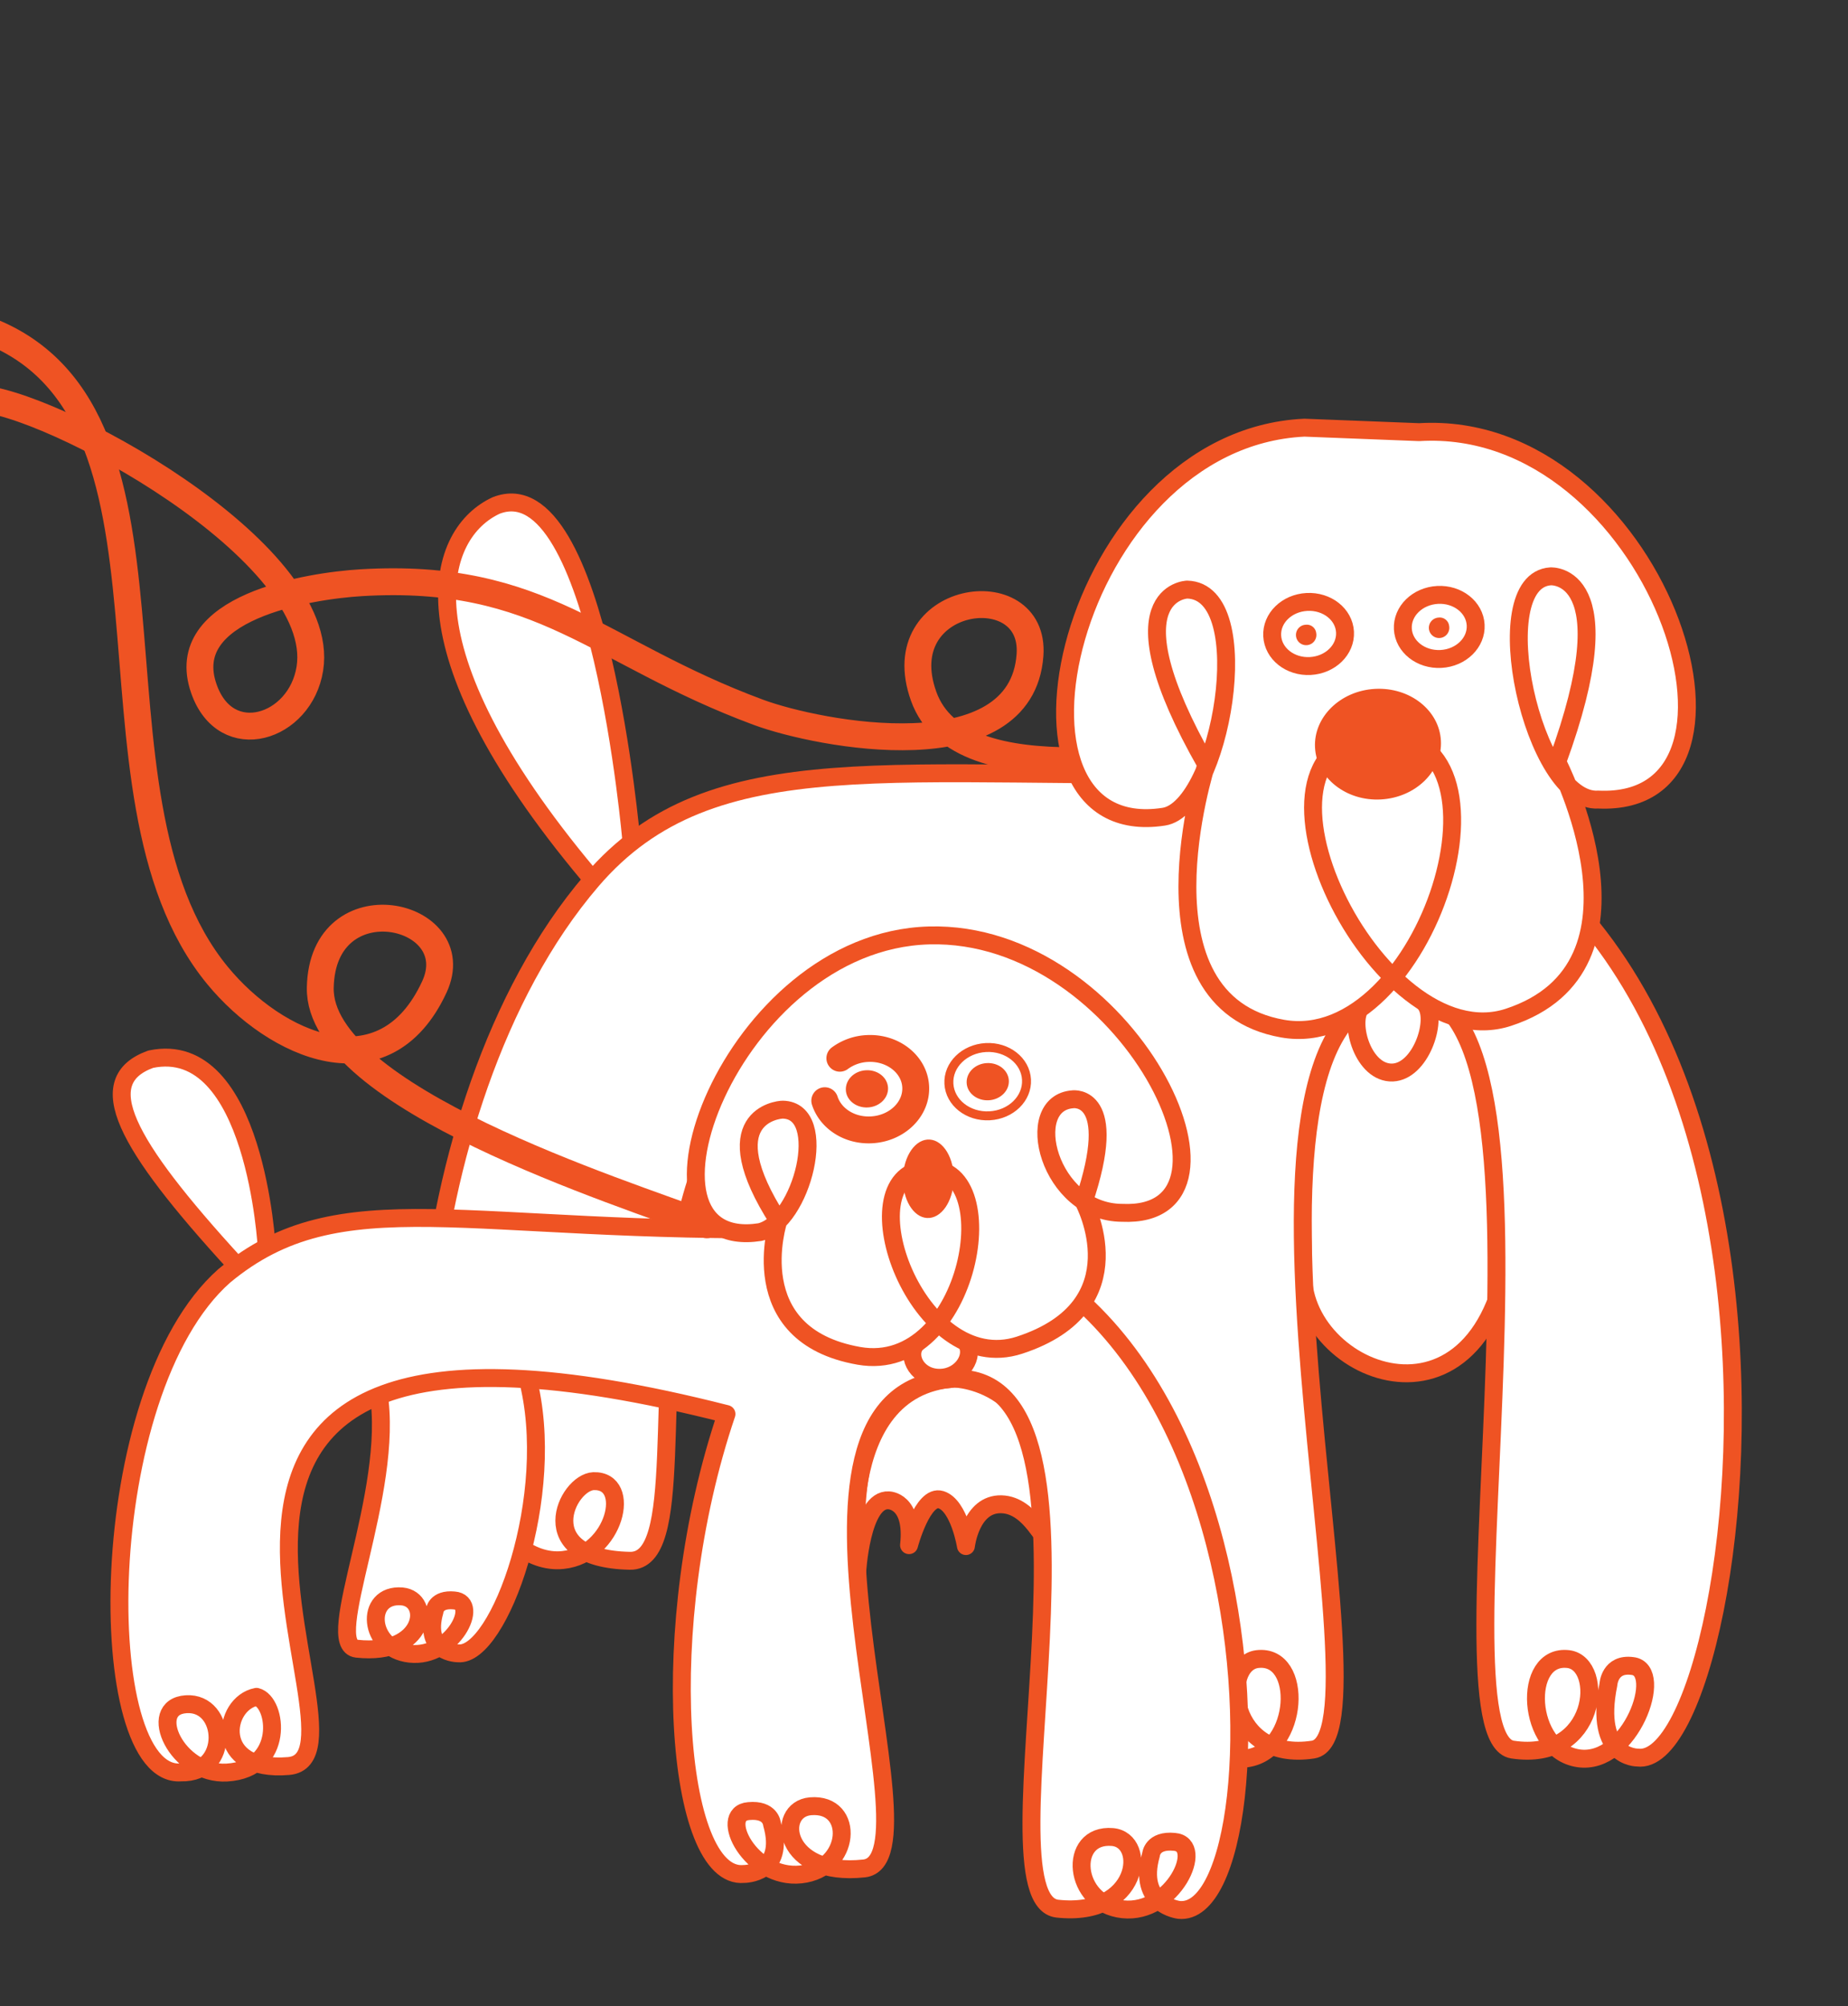<svg id="Layer_4" data-name="Layer 4" xmlns="http://www.w3.org/2000/svg" xmlns:xlink="http://www.w3.org/1999/xlink" viewBox="0 0 586.01 635.97"><rect x="0" y="0" width="586.01" height="635.97" fill="#333333" stroke="none"/><defs><style>.cls-1,.cls-4{fill:none;}.cls-2{clip-path:url(#clip-path);}.cls-3,.cls-5,.cls-7,.cls-8{fill:#fff;}.cls-3,.cls-4,.cls-5,.cls-7,.cls-8{stroke:#ef5323;}.cls-3,.cls-4,.cls-7{stroke-linecap:round;stroke-linejoin:round;}.cls-3,.cls-5{stroke-width:5.68px;}.cls-4,.cls-7{stroke-width:8.52px;}.cls-6{fill:#ef5323;}.cls-8{stroke-width:2.84px;}</style><clipPath id="clip-path"><rect class="cls-1" width="586.01" height="635.97"/></clipPath></defs><title>dogstwo</title><g class="cls-2"><path class="cls-3" d="M200.23,266.79S190,147.47,157.33,160.25c-18.47,8.52-32,43.84,29.32,117.11"/><path class="cls-3" d="M479.72,385.31c-4.15,75.34-66.45,51.85-66.53,18.7s-4.05-91.89,29.18-99.6C442.36,304.41,483.71,312.7,479.72,385.31Z"/><path class="cls-3" d="M345.72,336.43c-23.64,97.92,8.69,223.69,31,220.75,0,0,14,.2,9.25-23.21,0,0-.38-6.8-7.65-5.81-10.31,1.13.68,31.77,17.22,29.24s18-33.22,3.14-31.44c-11.71,1.48-9.24,32.78,17.69,28.69s-38.68-233.88,27.27-240.08l1.49-.29c57.88-2.76,7.56,236.3,34.5,240.37s29.4-27.21,17.7-28.69c-14.86-1.78-13.41,28.92,3.14,31.44s27.53-28.11,17.21-29.24c-7.26-1-7.64,5.81-7.64,5.81-4.78,23.41,9.24,23.21,9.24,23.21,37,4.87,76.79-313.05-123.16-312-111.87,2.5-170.08-10.85-208.52,34-61.9,72.22-63.35,217-33.87,216.7,0,0,12.63,1.39,10.12-29.1,0,0,.55-8.71-8.84-8.56-13.29-.13,2.15,38.53,23.48,36.33,16.57-1.71,22.24-25.4,9.73-25-8.46.36-20.09,24.59,11.51,25.25C234.65,495.51,160.38,273.75,345.72,336.43Z"/><path class="cls-4" d="M401.33,237.1c-28.85,0-96.72,16.35-108.44-16.38-11.57-32.32,35.59-39.12,33.73-13.08-2.68,37.64-66.92,25.28-86.11,18.18-51.29-19-68.51-44.49-125.94-41.09-16.68,1-59,7.76-49.91,33.63,7,20,30.58,12.49,33.59-6.36,6-37.31-83.55-85.48-105.87-85.71"/><path class="cls-5" d="M452.25,318.64c3.5,5.28-1.84,21-10.64,21.37-9.29.34-13.88-15.47-10.19-20.61,4.57-6.32,4.45-11.64,9.21-11.82S446.43,309.85,452.25,318.64Z"/><path class="cls-3" d="M406.76,326.1c-48.3-8.47-24.23-83.7-24.23-83.7-31.21-54.7-6.08-55.49-6.08-55.49,22.66,0.53,10.57,69.26-7.42,72-58.37,9-30.29-119.78,44.59-123.33L450,137c74.83-4.51,115.8,119.21,56.8,116.48-20.71,1.38-36.24-69.4-15.1-70.77,0,0,24.22-1.58,2.11,58.81,0,0,33.61,64.95-15.52,81-41.85,13.67-90-86.29-41.75-89.38S452.53,334.12,406.76,326.1Z"/><path class="cls-5" d="M426.51,200.36c0.29,5.61-4.62,10.43-11,10.78s-11.79-3.92-12.09-9.54,4.62-10.43,11-10.77S426.21,194.75,426.51,200.36Z"/><path class="cls-5" d="M467.94,198.13c0.3,5.6-4.63,10.43-11,10.77s-11.79-3.92-12.09-9.52,4.62-10.43,11-10.78S467.64,192.52,467.94,198.13Z"/><path class="cls-6" d="M417.38,200.71a3.24,3.24,0,1,1-3.37-2.65A3,3,0,0,1,417.38,200.71Z"/><path class="cls-6" d="M459.53,198.44a3.24,3.24,0,1,1-3.37-2.65A3,3,0,0,1,459.53,198.44Z"/><path class="cls-6" d="M456.92,234.82c0.52,9.68-8,18-19,18.62S417.51,246.65,417,237s8-18,19-18.61S456.41,225.12,456.92,234.82Z"/><path class="cls-3" d="M84.59,395.79s-3.51-67-36.8-60c-18.72,6.78-8.39,26.47,26.79,64.88"/><path class="cls-3" d="M331.8,486.13c-0.42,4.62-4.5-9-14.25-9.25s-11.25,13.25-11.25,13.25-2.1-12.9-7.92-14.7-10.12,14.41-10.12,14.41c1.54-14.21-6.46-14.21-6.46-14.21-8.75-.5-10,23-10,23s-8.33-58.75,30.8-61.61C302.55,437.06,336.19,437.34,331.8,486.13Z"/><path class="cls-3" d="M120,441.43c5.28,31.55-18.12,80-6.84,81.24C135,525,137,507,127.47,506.09c-12-1-10.87,16.71,2.55,18.17s22.32-16.24,14-16.89c-5.9-.57-6.2,3.36-6.2,3.36-3.88,13.51,7.49,13.4,7.49,13.4,12.85,1.2,31.75-50.21,21.91-87.47"/><path class="cls-3" d="M230.37,448.27c-22.77,67.23-16,147.84,5.5,145.81,0,0,13.51.14,8.91-15.93,0,0-.37-4.66-7.37-4-9.93.77,0.65,21.81,16.59,20.07s17.33-22.82,3-21.6c-11.28,1-8.91,22.51,17,19.71s-36.47-150.85,27.06-155.11l1.43-.19c55.75-1.9,6.88,165.24,32.83,168.05s28.73-21.69,17.45-22.71c-14.32-1.22-12.69,21.16,3.25,22.9s26.29-20.6,16.35-21.37c-7-.68-7.36,4-7.36,4-4.6,16.07,8.9,17.58,8.9,17.58C409.6,608.85,408,364.1,255.34,389.62c-107.77,1.71-147.22-15.95-184.23,14.85C29.36,441.38,29.46,564,57.38,561.88c15.83,0.42,14.56-22.44,1.65-21.61s-2.9,22.57,12.91,21.66c18.51-1.07,16.06-22.36,9.4-24-10.83,2.09-14,24,10.18,21.93C125,557,13,392.89,230.37,448.27Z"/><path class="cls-3" d="M306.42,425.69c2.71,4.1-1.28,10.83-8.1,11.09-7.2.27-10.93-6.51-8.06-10.5,3.54-4.9,3.45-9,7.14-9.17S301.91,418.87,306.42,425.69Z"/><path class="cls-3" d="M272.39,429.83C234.91,423.26,246.82,387,246.82,387c-21.13-32.87-.24-35.25,1.41-35.22,15.06,0.28,6.13,35.71-7.26,38.82-45.29,7-9.42-92.29,53.6-94.05s107,90.05,61.26,87.94c-23.31-.07-32-34.92-15.56-36,0,0,15-1.88,3.4,32.5,0,0,17.75,33-20.37,45.45-32.47,10.61-55.32-53.2-29.92-55.84C319.69,367.88,307.89,436,272.39,429.83Z"/><path class="cls-7" d="M266.32,335.48A15.93,15.93,0,0,1,275,332.4c8.1-.44,15,5,15.37,12.1s-5.87,13.24-14,13.68c-7,.38-13-3.59-14.83-9.24"/><path class="cls-8" d="M325.51,342.25c0.32,6-4.93,11.12-11.72,11.48s-12.56-4.18-12.89-10.16,4.93-11.11,11.72-11.48S325.19,336.27,325.51,342.25Z"/><path class="cls-6" d="M281.6,344.81c0.17,3.26-2.69,6.07-6.38,6.27s-6.87-2.27-7-5.54,2.68-6.05,6.38-6.25S281.41,341.55,281.6,344.81Z"/><path class="cls-6" d="M319.91,342.54c0.17,3.26-2.69,6.07-6.38,6.27s-6.87-2.27-7-5.54,2.68-6.05,6.38-6.25S319.73,339.27,319.91,342.54Z"/><path class="cls-6" d="M302.42,372.93c0.21,6.85-3.22,12.76-7.66,13.18s-8.2-4.81-8.41-11.67,3.22-12.76,7.65-13.17S302.21,366.07,302.42,372.93Z"/><path class="cls-4" d="M224.14,388.28c-27-10.22-123.22-40.38-122.58-75.14,0.63-34.32,47.14-24,36.18-.27-15.84,34.25-50.38,18.74-68.8-3.67C21.13,251,67,127.64-7.27,103.49"/></g></svg>